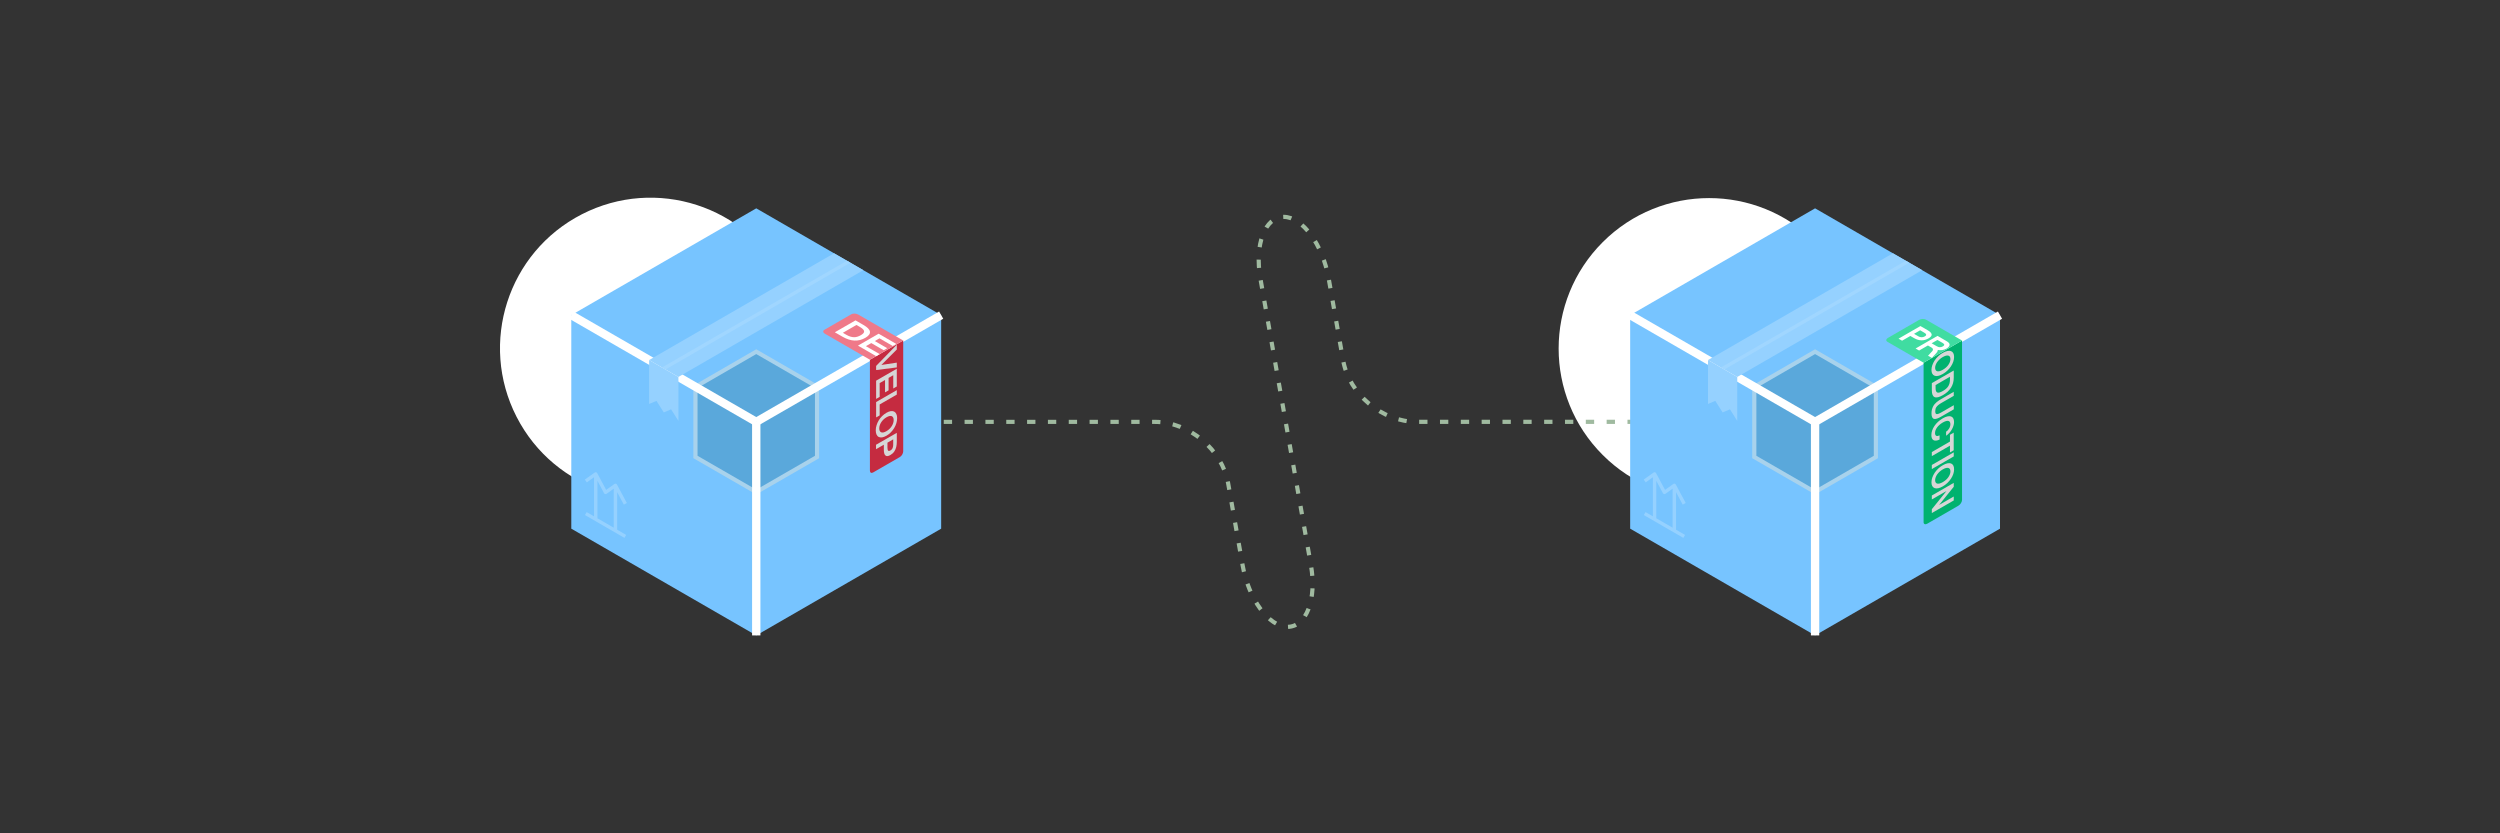 <?xml version="1.0" encoding="utf-8"?>
<!-- Generator: Adobe Illustrator 23.0.6, SVG Export Plug-In . SVG Version: 6.00 Build 0)  -->
<svg version="1.1" id="Layer_1" xmlns="http://www.w3.org/2000/svg" xmlns:xlink="http://www.w3.org/1999/xlink" x="0px" y="0px"
	 viewBox="0 0 600 200" style="enable-background:new 0 0 600 200;" xml:space="preserve">
<rect x="0" y="0" width="600" height="200" fill="#333333" stroke="none"/>
<style type="text/css">
	.st0{display:none;}
	.st1{display:inline;}
	.st2{fill:#FFFFFF;}
	.st3{fill:#DEDEDE;}
	.st4{fill:#EEEEEE;}
	.st5{fill:#CCCCCC;}
	.st6{display:inline;fill:#999999;}
	.st7{display:inline;fill:#85DEAA;}
	.st8{fill:#85DEAA;}
	.st9{fill:#FF9794;}
	.st10{display:inline;fill:#FF9794;}
	.st11{fill:#E6E6E6;}
	.st12{fill:none;stroke:#A0BAA0;stroke-dasharray:2,2;}
	.st13{fill:#D6D6D6;}
	.st14{fill:none;stroke:#FFFFFF;}
	.st15{display:inline;fill:none;stroke:#FFFFFF;}
	.st16{display:inline;fill:#FFFFFF;stroke:#FFFFFF;}
	.st17{fill:#999999;}
	.st18{fill:#FFCC99;}
	.st19{display:inline;fill:none;stroke:#A0BAA0;stroke-dasharray:2,2;}
	.st20{fill:none;stroke:#A0BAA0;stroke-dasharray:2,3;}
	.st21{fill:#77C4FF;}
	.st22{fill:#5AA8DB;stroke:#A8D2EC;}
	.st23{fill:#95D1FF;}
	.st24{fill:none;stroke:#FFFFFF;stroke-width:2;}
	.st25{fill:#A0D6FF;}
	.st26{fill:#00B26F;}
	.st27{fill:#40DCA1;}
	.st28{fill:#C52B40;}
	.st29{fill:#EF7989;}
</style>
<g class="st0">
	<g id="browser_1_" class="st1">
		<g>
			<path class="st2" d="M288.6,142.5c0,5.5-4.5,10-10,10h-100c-5.5,0-10-4.5-10-10v-85c0-5.5,4.5-10,10-10h100c5.5,0,10,4.5,10,10
				V142.5z"/>
		</g>
		<path class="st3" d="M282.6,47.5h-108c-3.3,0-6,2.7-6,6v3h120v-3C288.6,50.2,285.9,47.5,282.6,47.5z"/>
		<g>
			<path class="st4" d="M252.6,52c0,1.32-1.8,2.4-4,2.4h-40c-2.2,0-4-1.08-4-2.4s1.8-2.4,4-2.4h40C250.8,49.6,252.6,50.68,252.6,52z
				"/>
		</g>
		<circle class="st5" cx="174" cy="52" r="1.8"/>
		<circle class="st5" cx="178.77" cy="52" r="1.8"/>
		<circle class="st5" cx="183.54" cy="52" r="1.8"/>
	</g>
	<rect x="168.6" y="56.5" class="st6" width="120" height="7.2"/>
	<path class="st7" d="M182.7,60.45l-1.56-1.56l-1.56,1.56c-0.47,0.47-0.31,0.85,0.35,0.85h2.41
		C183.01,61.3,183.17,60.92,182.7,60.45z"/>
	<g class="st1">
		<g>
			<path class="st8" d="M234.93,60.1c0,0.66-0.9,1.2-2,1.2h-8c-1.1,0-2-0.54-2-1.2s0.9-1.2,2-1.2h8
				C234.03,58.9,234.93,59.44,234.93,60.1z"/>
		</g>
		<path class="st8" d="M239.85,60.45l-1.56-1.56l-1.56,1.56c-0.47,0.47-0.31,0.85,0.35,0.85h2.41
			C240.16,61.3,240.31,60.92,239.85,60.45z"/>
	</g>
	<g class="st1">
		<g>
			<path class="st8" d="M263.5,60.1c0,0.66-0.9,1.2-2,1.2h-8c-1.1,0-2-0.54-2-1.2s0.9-1.2,2-1.2h8
				C262.6,58.9,263.5,59.44,263.5,60.1z"/>
		</g>
		<path class="st8" d="M268.42,60.45l-1.56-1.56l-1.56,1.56c-0.47,0.47-0.31,0.85,0.35,0.85h2.41
			C268.73,61.3,268.88,60.92,268.42,60.45z"/>
	</g>
	<g class="st1">
		<g>
			<path class="st9" d="M206.36,60.1c0,0.66-0.9,1.2-2,1.2h-8c-1.1,0-2-0.54-2-1.2s0.9-1.2,2-1.2h8
				C205.46,58.9,206.36,59.44,206.36,60.1z"/>
		</g>
		<path class="st9" d="M208.16,59.75l1.56,1.56l1.56-1.56c0.47-0.47,0.31-0.85-0.35-0.85h-2.41
			C207.85,58.9,207.69,59.28,208.16,59.75z"/>
	</g>
	<path class="st7" d="M176.59,58.9h-7.99v2.4h7.99c0.66,0,1.2-0.54,1.2-1.2C177.79,59.44,177.25,58.9,176.59,58.9z"/>
	<path class="st10" d="M288.6,58.9h-7.33c-0.66,0-1.2,0.54-1.2,1.2c0,0.66,0.54,1.2,1.2,1.2h7.33V58.9z"/>
	<g class="st1">
		<path class="st11" d="M270.6,113c0,2.75-2.25,5-5,5h-74c-2.75,0-5-2.25-5-5V87c0-2.75,2.25-5,5-5h74c2.75,0,5,2.25,5,5V113z"/>
	</g>
	<g class="st1">
		<path class="st11" d="M225.6,138.5c0,2.75-2.25,5-5,5h-29c-2.75,0-5-2.25-5-5v-8c0-2.75,2.25-5,5-5h29c2.75,0,5,2.25,5,5V138.5z"
			/>
	</g>
	<g class="st1">
		<path class="st12" d="M231.6,138.5c0,2.75,2.25,5,5,5h29c2.75,0,5-2.25,5-5v-8c0-2.75-2.25-5-5-5h-29c-2.75,0-5,2.25-5,5V138.5z"
			/>
	</g>
	<g class="st1">
		<g>
			<circle class="st13" cx="270.6" cy="100" r="4.8"/>
		</g>
		<polyline class="st14" points="269.85,98.2 271.65,100 269.85,101.8 		"/>
	</g>
	<g class="st1">
		<g>
			<circle class="st13" cx="186.6" cy="100" r="4.8"/>
		</g>
		<polyline class="st14" points="187.35,98.2 185.55,100 187.35,101.8 		"/>
	</g>
	<circle class="st15" cx="224.1" cy="113.2" r="1.2"/>
	<circle class="st16" cx="230.1" cy="113.2" r="1.2"/>
	<circle class="st15" cx="236.1" cy="113.2" r="1.2"/>
	<g class="st1">
		<g>
			<path class="st8" d="M217.23,129.47c0,0.66-0.9,1.2-2,1.2h-14c-1.1,0-2-0.54-2-1.2c0-0.66,0.9-1.2,2-1.2h14
				C216.33,128.27,217.23,128.81,217.23,129.47z"/>
		</g>
		<path class="st8" d="M222.14,129.82l-1.56-1.56l-1.56,1.56c-0.47,0.47-0.31,0.85,0.35,0.85h2.41
			C222.45,130.67,222.61,130.29,222.14,129.82z"/>
	</g>
	<g class="st1">
		<path class="st13" d="M196.27,129.47c0,0.66-0.9,1.2-2,1.2h-2c-1.1,0-2-0.54-2-1.2c0-0.66,0.9-1.2,2-1.2h2
			C195.37,128.27,196.27,128.81,196.27,129.47z"/>
	</g>
	<g class="st1">
		<path class="st13" d="M196.27,134.5c0,0.66-0.9,1.2-2,1.2h-2c-1.1,0-2-0.54-2-1.2s0.9-1.2,2-1.2h2
			C195.37,133.3,196.27,133.84,196.27,134.5z"/>
	</g>
	<g class="st1">
		<path class="st13" d="M196.27,139.53c0,0.66-0.9,1.2-2,1.2h-2c-1.1,0-2-0.54-2-1.2s0.9-1.2,2-1.2h2
			C195.37,138.33,196.27,138.87,196.27,139.53z"/>
	</g>
	<g class="st1">
		<g>
			<path class="st8" d="M217.23,134.5c0,0.66-0.9,1.2-2,1.2h-14c-1.1,0-2-0.54-2-1.2s0.9-1.2,2-1.2h14
				C216.33,133.3,217.23,133.84,217.23,134.5z"/>
		</g>
		<path class="st8" d="M222.14,134.85l-1.56-1.56l-1.56,1.56c-0.47,0.47-0.31,0.85,0.35,0.85h2.41
			C222.45,135.7,222.61,135.32,222.14,134.85z"/>
	</g>
	<g class="st1">
		<g>
			<path class="st9" d="M217.23,139.53c0-0.66-0.9-1.2-2-1.2h-14c-1.1,0-2,0.54-2,1.2s0.9,1.2,2,1.2h14
				C216.33,140.73,217.23,140.19,217.23,139.53z"/>
		</g>
		<path class="st9" d="M222.14,139.18l-1.56,1.56l-1.56-1.56c-0.47-0.47-0.31-0.85,0.35-0.85h2.41
			C222.45,138.33,222.61,138.71,222.14,139.18z"/>
	</g>
	<g class="st1">
		<path class="st17" d="M202.87,71.16c0-0.68-0.01-0.82-0.35-0.86l-0.14-0.01c-0.07-0.04-0.07-0.25,0.01-0.25
			c0.6-0.04,1.17-0.06,1.93-0.06c0.59,0,1.18,0.06,1.68,0.24c0.94,0.34,1.46,1.19,1.46,2.09c0,0.97-0.46,1.74-1.29,2.15
			c-0.49,0.25-1.08,0.34-1.82,0.34c-0.34,0-0.7-0.04-0.96-0.04c-0.35,0-0.71,0.01-1.12,0.02c-0.06-0.04-0.06-0.22,0-0.25l0.22-0.04
			c0.32-0.05,0.37-0.11,0.37-0.77V71.16z M203.9,73.45c0,0.4,0.01,0.66,0.14,0.81c0.13,0.14,0.34,0.21,0.6,0.21
			c1.25,0,1.67-1.11,1.67-2.09c0-1.3-0.68-2.07-1.99-2.07c-0.19,0-0.33,0.04-0.37,0.09s-0.05,0.19-0.05,0.42V73.45z"/>
		<path class="st17" d="M210.21,73.76c-0.03,0.49,0.18,0.62,0.32,0.62c0.09,0,0.16-0.02,0.27-0.09c0.06,0.01,0.11,0.1,0.09,0.17
			c-0.09,0.12-0.42,0.39-0.83,0.39c-0.25,0-0.41-0.09-0.61-0.25c-0.05-0.04-0.08-0.06-0.12-0.06c-0.04,0-0.08,0.03-0.15,0.08
			c-0.13,0.09-0.35,0.23-0.61,0.23c-0.42,0-0.81-0.25-0.81-0.76c0-0.37,0.22-0.59,0.75-0.75c0.27-0.09,0.48-0.14,0.68-0.2
			c0.13-0.04,0.17-0.09,0.17-0.14c0.01-0.08,0.01-0.16,0.01-0.25c0-0.27-0.11-0.62-0.42-0.62c-0.17,0-0.32,0.1-0.38,0.41
			c-0.01,0.12-0.06,0.18-0.12,0.23c-0.11,0.08-0.39,0.17-0.52,0.17c-0.12,0-0.17-0.08-0.17-0.18c0-0.19,0.17-0.42,0.35-0.55
			c0.25-0.19,0.7-0.44,1.21-0.44c0.61,0,0.96,0.3,0.92,1.04L210.21,73.76z M209.34,73.58c0.01-0.12,0-0.14-0.05-0.13
			c-0.32,0.04-0.6,0.17-0.6,0.5c0,0.23,0.17,0.43,0.37,0.43c0.22,0,0.27-0.13,0.27-0.35L209.34,73.58z"/>
		<path class="st17" d="M212.08,73.92c0,0.5,0.03,0.57,0.27,0.59l0.14,0.01c0.06,0.04,0.06,0.21-0.01,0.25
			c-0.25-0.01-0.53-0.02-0.86-0.02c-0.32,0-0.63,0.01-0.86,0.02c-0.06-0.04-0.06-0.21-0.01-0.25l0.14-0.01
			c0.24-0.02,0.27-0.09,0.27-0.59v-1.09c0-0.29,0-0.37-0.14-0.46l-0.1-0.06c-0.05-0.04-0.05-0.17,0-0.22
			c0.34-0.09,0.85-0.29,1.07-0.42c0.06,0,0.1,0.02,0.13,0.06c-0.01,0.22-0.02,0.53-0.02,0.86V73.92z M212.14,70.66
			c0,0.35-0.27,0.53-0.54,0.53c-0.32,0-0.5-0.22-0.5-0.51c0-0.32,0.25-0.53,0.54-0.53C211.94,70.15,212.14,70.37,212.14,70.66z"/>
		<path class="st17" d="M212.97,70.75c0-0.29,0-0.37-0.14-0.45l-0.12-0.07c-0.05-0.04-0.05-0.17,0-0.22c0.31-0.07,0.74-0.25,1.1-0.4
			c0.04,0,0.09,0.01,0.12,0.05c-0.01,0.3-0.02,0.6-0.02,1.05v3.21c0,0.5,0.03,0.56,0.28,0.59l0.12,0.01
			c0.06,0.04,0.06,0.21-0.01,0.25c-0.24-0.01-0.54-0.02-0.86-0.02c-0.31,0-0.61,0.01-0.86,0.02c-0.06-0.04-0.06-0.21-0.01-0.25
			l0.14-0.01c0.24-0.02,0.27-0.09,0.27-0.59V70.75z"/>
		<path class="st17" d="M214.2,72.1c-0.05-0.05-0.05-0.22,0.02-0.25c0.26,0.01,0.57,0.02,0.95,0.02c0.27,0,0.54-0.01,0.81-0.02
			c0.07,0.03,0.08,0.2,0.02,0.25l-0.14,0.03c-0.2,0.04-0.22,0.07-0.22,0.14c0,0.09,0.08,0.27,0.22,0.64
			c0.08,0.2,0.24,0.64,0.32,0.82c0.08-0.15,0.15-0.32,0.22-0.48l0.13-0.3c0.15-0.35,0.27-0.65,0.27-0.73c0-0.05-0.07-0.09-0.16-0.1
			l-0.14-0.03c-0.06-0.05-0.06-0.23,0.02-0.25c0.16,0.01,0.37,0.02,0.7,0.02c0.19,0,0.37-0.01,0.56-0.02
			c0.07,0.03,0.08,0.21,0.01,0.25l-0.14,0.01c-0.14,0.01-0.27,0.07-0.33,0.16c-0.09,0.12-0.27,0.42-0.42,0.76l-0.38,0.78
			c-0.25,0.52-0.84,1.74-1.09,2.27c-0.15,0.32-0.35,0.47-0.62,0.48c-0.39,0.01-0.46-0.24-0.46-0.43c0-0.22,0.16-0.37,0.41-0.37h0.17
			c0.17,0,0.28-0.06,0.35-0.15c0.08-0.11,0.14-0.24,0.21-0.4c0.04-0.09,0.1-0.22,0.1-0.3c0-0.09-0.02-0.23-0.14-0.53l-0.69-1.74
			c-0.14-0.35-0.2-0.48-0.43-0.51L214.2,72.1z"/>
		<path class="st17" d="M223.63,70.07c0,0.13,0.02,0.71,0.09,1.12c-0.03,0.09-0.22,0.12-0.27,0.05c-0.19-0.67-0.66-1.03-1.35-1.03
			c-0.8,0-1.66,0.68-1.66,2.12s0.83,2.2,1.69,2.2c0.87,0,1.27-0.63,1.47-1.12c0.06-0.06,0.23-0.04,0.27,0.05
			c-0.05,0.53-0.17,0.97-0.27,1.13c-0.39,0.11-0.9,0.27-1.46,0.27c-0.71,0-1.43-0.17-1.94-0.55c-0.52-0.4-0.91-0.99-0.91-1.89
			c0-0.88,0.37-1.5,0.87-1.91c0.51-0.42,1.25-0.64,2-0.64C222.88,69.88,223.41,70.05,223.63,70.07z"/>
		<path class="st17" d="M223.99,73.37c-0.01-1.03,0.81-1.6,1.66-1.6c0.85,0,1.61,0.52,1.61,1.53c0,1.05-0.77,1.55-1.66,1.55
			C224.75,74.85,224,74.36,223.99,73.37z M225.03,73.21c0,0.76,0.24,1.31,0.66,1.31c0.41,0,0.55-0.47,0.54-1.12
			c-0.01-0.7-0.21-1.3-0.62-1.3C225.29,72.1,225.03,72.42,225.03,73.21z"/>
		<path class="st17" d="M227.91,72.83c0-0.29,0-0.37-0.14-0.46l-0.1-0.06c-0.05-0.04-0.05-0.17,0-0.22
			c0.33-0.09,0.84-0.29,1.07-0.42c0.06,0,0.1,0.02,0.13,0.06c0,0.1-0.02,0.27-0.02,0.32c0,0.04,0.01,0.06,0.04,0.06
			s0.09-0.04,0.14-0.06c0.16-0.09,0.48-0.29,0.83-0.29c0.26,0,0.48,0.09,0.65,0.27c0.09,0.1,0.13,0.13,0.17,0.13
			c0.03,0,0.09-0.05,0.23-0.12c0.16-0.09,0.43-0.28,0.82-0.28c0.57,0,0.87,0.41,0.87,0.91v1.24c0,0.5,0.03,0.56,0.27,0.59l0.12,0.01
			c0.06,0.04,0.06,0.21-0.01,0.25c-0.22-0.01-0.5-0.02-0.84-0.02c-0.29,0-0.59,0.01-0.79,0.02c-0.06-0.04-0.06-0.21-0.01-0.25
			l0.12-0.01c0.18-0.02,0.21-0.09,0.21-0.48V72.8c0-0.27-0.15-0.5-0.48-0.5c-0.2,0-0.35,0.09-0.4,0.18
			c-0.03,0.04-0.05,0.12-0.05,0.22v1.33c0,0.4,0.03,0.46,0.19,0.48l0.12,0.01c0.06,0.04,0.06,0.21-0.01,0.25
			c-0.22-0.01-0.45-0.02-0.78-0.02c-0.29,0-0.58,0.01-0.76,0.02c-0.06-0.04-0.06-0.21-0.01-0.25l0.12-0.01
			c0.17-0.02,0.19-0.09,0.19-0.48V72.8c0-0.27-0.14-0.5-0.49-0.5c-0.19,0-0.33,0.09-0.39,0.17c-0.04,0.05-0.06,0.14-0.06,0.27v1.29
			c0,0.4,0.03,0.46,0.21,0.48l0.12,0.01c0.06,0.04,0.06,0.21-0.01,0.25c-0.22-0.01-0.45-0.02-0.8-0.02c-0.32,0-0.6,0.01-0.82,0.02
			c-0.07-0.04-0.07-0.21-0.01-0.25l0.12-0.01c0.24-0.03,0.27-0.09,0.27-0.59V72.83z"/>
		<path class="st17" d="M233.48,72.83c0-0.29,0-0.37-0.14-0.46l-0.1-0.06c-0.05-0.04-0.05-0.17,0-0.22c0.3-0.09,0.84-0.32,1.04-0.45
			c0.05-0.01,0.12,0.02,0.15,0.09c-0.01,0.09-0.01,0.17-0.01,0.24c0,0.05,0.03,0.09,0.06,0.1c0.22-0.11,0.53-0.29,0.91-0.29
			c0.76,0,1.22,0.6,1.22,1.38c0,1.01-0.71,1.71-1.76,1.71c-0.1,0-0.26-0.01-0.32-0.02c-0.06,0.01-0.11,0.06-0.11,0.21v0.71
			c0,0.5,0.03,0.56,0.27,0.58l0.24,0.02c0.06,0.04,0.06,0.21-0.01,0.25c-0.36-0.01-0.65-0.02-0.99-0.02c-0.32,0-0.6,0.01-0.86,0.02
			c-0.06-0.04-0.06-0.21-0.01-0.25l0.14-0.01c0.24-0.02,0.27-0.09,0.27-0.59V72.83z M234.42,73.94c0,0.16,0.06,0.31,0.17,0.42
			c0.09,0.1,0.23,0.17,0.35,0.17c0.45,0,0.69-0.48,0.69-1.15c0-0.71-0.35-1.11-0.82-1.11c-0.12,0-0.24,0.03-0.3,0.1
			c-0.04,0.04-0.08,0.14-0.08,0.42V73.94z"/>
		<path class="st17" d="M236.88,73.37c-0.01-1.03,0.81-1.6,1.66-1.6c0.85,0,1.61,0.52,1.61,1.53c0,1.05-0.77,1.55-1.66,1.55
			C237.64,74.85,236.89,74.36,236.88,73.37z M237.92,73.21c0,0.76,0.24,1.31,0.66,1.31c0.41,0,0.55-0.47,0.54-1.12
			c-0.01-0.7-0.21-1.3-0.62-1.3C238.18,72.1,237.92,72.42,237.92,73.21z"/>
		<path class="st17" d="M240.8,72.83c0-0.29,0-0.37-0.14-0.46l-0.1-0.06c-0.05-0.04-0.05-0.17,0-0.22c0.34-0.09,0.86-0.29,1.07-0.42
			c0.06,0,0.1,0.02,0.13,0.06c0,0.1-0.02,0.27-0.02,0.32c0,0.04,0.01,0.06,0.04,0.06s0.09-0.04,0.14-0.06
			c0.16-0.09,0.5-0.29,0.83-0.29c0.6,0,0.9,0.41,0.9,0.91v1.24c0,0.5,0.03,0.56,0.29,0.59l0.12,0.01c0.06,0.04,0.06,0.21-0.01,0.25
			c-0.22-0.01-0.53-0.02-0.87-0.02c-0.29,0-0.57,0.01-0.78,0.02c-0.06-0.04-0.06-0.21-0.01-0.25l0.13-0.02
			c0.17-0.03,0.19-0.08,0.19-0.48v-1.22c0-0.28-0.14-0.51-0.5-0.51c-0.2,0-0.35,0.09-0.4,0.17c-0.04,0.05-0.06,0.14-0.06,0.27v1.29
			c0,0.4,0.03,0.46,0.21,0.48l0.12,0.01c0.06,0.04,0.06,0.21-0.01,0.25c-0.22-0.01-0.45-0.02-0.8-0.02c-0.3,0-0.6,0.01-0.85,0.02
			c-0.06-0.04-0.06-0.21-0.01-0.25l0.12-0.01c0.26-0.03,0.29-0.09,0.29-0.59V72.83z"/>
		<path class="st17" d="M245.27,73.04c-0.17,0-0.18,0.01-0.18,0.13c0,0.54,0.35,1.07,1.02,1.07c0.2,0,0.48-0.04,0.67-0.37
			c0.08-0.01,0.19,0.04,0.19,0.17c-0.3,0.61-0.83,0.82-1.26,0.82c-0.97,0-1.5-0.68-1.5-1.47c0-0.91,0.66-1.61,1.56-1.61
			c0.75,0,1.15,0.48,1.15,1.04c0,0.14-0.04,0.24-0.26,0.24H245.27z M245.74,72.73c0.1,0,0.22-0.01,0.3-0.06
			c0.04-0.02,0.05-0.09,0.05-0.17c0-0.24-0.14-0.4-0.38-0.4c-0.3,0-0.56,0.29-0.56,0.52c0,0.1,0.1,0.11,0.33,0.11H245.74z"/>
		<path class="st17" d="M247.42,72.83c0-0.29,0-0.37-0.14-0.46l-0.1-0.06c-0.05-0.04-0.05-0.17,0-0.22
			c0.34-0.09,0.86-0.29,1.07-0.42c0.06,0,0.1,0.02,0.13,0.06c0,0.1-0.02,0.27-0.02,0.32c0,0.04,0.01,0.06,0.04,0.06
			s0.09-0.04,0.14-0.06c0.16-0.09,0.5-0.29,0.83-0.29c0.6,0,0.9,0.41,0.9,0.91v1.24c0,0.5,0.03,0.56,0.29,0.59l0.12,0.01
			c0.06,0.04,0.06,0.21-0.01,0.25c-0.22-0.01-0.53-0.02-0.87-0.02c-0.29,0-0.57,0.01-0.78,0.02c-0.06-0.04-0.06-0.21-0.01-0.25
			l0.13-0.02c0.17-0.03,0.19-0.08,0.19-0.48v-1.22c0-0.28-0.14-0.51-0.5-0.51c-0.2,0-0.35,0.09-0.4,0.17
			c-0.04,0.05-0.06,0.14-0.06,0.27v1.29c0,0.4,0.03,0.46,0.21,0.48l0.12,0.01c0.06,0.04,0.06,0.21-0.01,0.25
			c-0.22-0.01-0.45-0.02-0.8-0.02c-0.3,0-0.6,0.01-0.85,0.02c-0.06-0.04-0.06-0.21-0.01-0.25l0.12-0.01
			c0.26-0.03,0.29-0.09,0.29-0.59V72.83z"/>
		<path class="st17" d="M252.19,72.26c-0.09,0-0.1,0.01-0.1,0.17v1.08c0,0.4,0,0.85,0.5,0.85c0.1,0,0.22-0.05,0.3-0.11
			c0.07,0.02,0.12,0.1,0.1,0.19c-0.2,0.22-0.59,0.42-1.04,0.42c-0.6,0-0.81-0.35-0.81-0.82v-1.61c0-0.15-0.01-0.17-0.14-0.17h-0.22
			c-0.08-0.03-0.1-0.17-0.04-0.22c0.22-0.08,0.42-0.21,0.6-0.32c0.13-0.09,0.31-0.25,0.53-0.56c0.05-0.03,0.18-0.02,0.22,0.04v0.54
			c0,0.14,0.01,0.14,0.14,0.14h0.64c0.04,0.03,0.06,0.07,0.06,0.14c0,0.08-0.02,0.21-0.09,0.25H252.19z"/>
		<path class="st17" d="M253.03,74.63c-0.08-0.14-0.13-0.49-0.12-0.81c0.04-0.07,0.2-0.08,0.24-0.01c0.09,0.3,0.37,0.72,0.73,0.72
			c0.22,0,0.37-0.13,0.37-0.37c0-0.27-0.23-0.42-0.48-0.54c-0.43-0.22-0.74-0.48-0.74-0.91c0-0.63,0.53-0.93,1.15-0.93
			c0.37,0,0.69,0.09,0.77,0.15c0.07,0.16,0.11,0.45,0.11,0.72c-0.03,0.08-0.21,0.08-0.25,0.03c-0.14-0.42-0.32-0.57-0.56-0.57
			c-0.21,0-0.36,0.12-0.36,0.32c0,0.17,0.14,0.3,0.46,0.46c0.49,0.24,0.79,0.54,0.79,1.01c-0.01,0.64-0.55,0.96-1.23,0.96
			C253.51,74.85,253.22,74.78,253.03,74.63z"/>
	</g>
	<g class="st1">
		<g id="browser_2_">
			<g>
				<path class="st2" d="M431.4,142.5c0,5.5-4.5,10-10,10h-100c-5.5,0-10-4.5-10-10v-85c0-5.5,4.5-10,10-10h100c5.5,0,10,4.5,10,10
					V142.5z"/>
			</g>
			<path class="st3" d="M425.4,47.5h-108c-3.3,0-6,2.7-6,6v3h120v-3C431.4,50.2,428.7,47.5,425.4,47.5z"/>
			<g>
				<path class="st4" d="M395.4,52c0,1.32-1.8,2.4-4,2.4h-40c-2.2,0-4-1.08-4-2.4s1.8-2.4,4-2.4h40C393.6,49.6,395.4,50.68,395.4,52
					z"/>
			</g>
			<circle class="st5" cx="316.8" cy="52" r="1.8"/>
			<circle class="st5" cx="321.57" cy="52" r="1.8"/>
			<circle class="st5" cx="326.34" cy="52" r="1.8"/>
		</g>
		<rect x="311.4" y="56.5" class="st17" width="120" height="7.2"/>
		<path class="st8" d="M325.5,60.45l-1.56-1.56l-1.56,1.56c-0.47,0.47-0.31,0.85,0.35,0.85h2.41
			C325.81,61.3,325.97,60.92,325.5,60.45z"/>
		<g>
			<g>
				<path class="st8" d="M377.73,60.1c0,0.66-0.9,1.2-2,1.2h-8c-1.1,0-2-0.54-2-1.2s0.9-1.2,2-1.2h8
					C376.83,58.9,377.73,59.44,377.73,60.1z"/>
			</g>
			<path class="st8" d="M382.65,60.45l-1.56-1.56l-1.56,1.56c-0.47,0.47-0.31,0.85,0.35,0.85h2.41
				C382.96,61.3,383.11,60.92,382.65,60.45z"/>
		</g>
		<g>
			<g>
				<path class="st8" d="M406.3,60.1c0,0.66-0.9,1.2-2,1.2h-8c-1.1,0-2-0.54-2-1.2s0.9-1.2,2-1.2h8
					C405.4,58.9,406.3,59.44,406.3,60.1z"/>
			</g>
			<path class="st8" d="M411.22,60.45l-1.56-1.56l-1.56,1.56c-0.47,0.47-0.31,0.85,0.35,0.85h2.41
				C411.53,61.3,411.68,60.92,411.22,60.45z"/>
		</g>
		<g>
			<g>
				<path class="st9" d="M349.16,60.1c0,0.66-0.9,1.2-2,1.2h-8c-1.1,0-2-0.54-2-1.2s0.9-1.2,2-1.2h8
					C348.26,58.9,349.16,59.44,349.16,60.1z"/>
			</g>
			<path class="st9" d="M350.96,59.75l1.56,1.56l1.56-1.56c0.47-0.47,0.31-0.85-0.35-0.85h-2.41
				C350.65,58.9,350.49,59.28,350.96,59.75z"/>
		</g>
		<path class="st8" d="M319.39,58.9h-7.99v2.4h7.99c0.66,0,1.2-0.54,1.2-1.2C320.59,59.44,320.05,58.9,319.39,58.9z"/>
		<path class="st9" d="M431.4,58.9h-7.33c-0.66,0-1.2,0.54-1.2,1.2c0,0.66,0.54,1.2,1.2,1.2h7.33V58.9z"/>
		<g>
			<path class="st11" d="M368.4,138.5c0,2.75-2.25,5-5,5h-29c-2.75,0-5-2.25-5-5v-8c0-2.75,2.25-5,5-5h29c2.75,0,5,2.25,5,5V138.5z"
				/>
		</g>
		<g>
			<g>
				<path class="st18" d="M359.51,133.8c0,2.55-2.07,4.62-4.62,4.62c-2.55,0-4.62-2.07-4.62-4.62c0-2.55,2.07-4.62,4.62-4.62
					C357.44,129.18,359.51,131.25,359.51,133.8z"/>
			</g>
			<path class="st2" d="M360.94,136.09c-0.22-0.81-0.95-1.41-1.83-1.41c-0.52,0-1,0.21-1.34,0.56c-0.34-0.34-0.82-0.56-1.34-0.56
				c-0.88,0-1.61,0.6-1.83,1.41c-0.81,0.22-1.41,0.95-1.41,1.83c0,1.05,0.85,1.9,1.9,1.9h5.37c1.05,0,1.9-0.85,1.9-1.9
				C362.36,137.04,361.76,136.31,360.94,136.09z"/>
		</g>
		<g>
			<g>
				<path class="st9" d="M336.7,136.43c-0.27-0.33-0.4-0.72-0.4-1.19h0.66c0.03,0.33,0.09,0.56,0.18,0.71
					c0.16,0.26,0.46,0.4,0.89,0.4c0.33,0,0.6-0.09,0.8-0.27c0.2-0.18,0.3-0.41,0.3-0.69c0-0.35-0.11-0.59-0.32-0.73
					c-0.21-0.14-0.51-0.21-0.88-0.21c-0.04,0-0.08,0-0.13,0c-0.04,0-0.09,0-0.13,0v-0.56c0.07,0.01,0.12,0.01,0.17,0.01
					c0.04,0,0.09,0,0.14,0c0.24,0,0.43-0.04,0.58-0.11c0.27-0.13,0.4-0.37,0.4-0.7c0-0.25-0.09-0.44-0.27-0.58
					c-0.18-0.14-0.38-0.2-0.62-0.2c-0.42,0-0.71,0.14-0.88,0.42c-0.09,0.15-0.14,0.38-0.15,0.66h-0.63c0-0.38,0.08-0.69,0.23-0.96
					c0.26-0.47,0.71-0.7,1.36-0.7c0.51,0,0.91,0.11,1.19,0.34s0.42,0.56,0.42,0.99c0,0.31-0.08,0.56-0.25,0.75
					c-0.1,0.12-0.24,0.21-0.4,0.28c0.26,0.07,0.47,0.21,0.62,0.42c0.15,0.21,0.22,0.46,0.22,0.76c0,0.48-0.16,0.87-0.47,1.17
					s-0.76,0.45-1.35,0.45C337.4,136.92,336.97,136.76,336.7,136.43z"/>
				<path class="st9" d="M340.7,136.43c-0.27-0.33-0.4-0.72-0.4-1.19h0.66c0.03,0.33,0.09,0.56,0.18,0.71
					c0.16,0.26,0.46,0.4,0.89,0.4c0.33,0,0.6-0.09,0.8-0.27c0.2-0.18,0.3-0.41,0.3-0.69c0-0.35-0.11-0.59-0.32-0.73
					c-0.21-0.14-0.51-0.21-0.88-0.21c-0.04,0-0.08,0-0.13,0c-0.04,0-0.09,0-0.13,0v-0.56c0.07,0.01,0.12,0.01,0.17,0.01
					c0.04,0,0.09,0,0.14,0c0.24,0,0.43-0.04,0.58-0.11c0.27-0.13,0.4-0.37,0.4-0.7c0-0.25-0.09-0.44-0.27-0.58s-0.39-0.2-0.62-0.2
					c-0.42,0-0.71,0.14-0.88,0.42c-0.09,0.15-0.14,0.38-0.15,0.66h-0.63c0-0.38,0.08-0.69,0.22-0.96c0.26-0.47,0.71-0.7,1.36-0.7
					c0.51,0,0.91,0.11,1.19,0.34s0.42,0.56,0.42,0.99c0,0.31-0.08,0.56-0.25,0.75c-0.1,0.12-0.24,0.21-0.4,0.28
					c0.26,0.07,0.47,0.21,0.62,0.42c0.15,0.21,0.22,0.46,0.22,0.76c0,0.48-0.16,0.87-0.47,1.17s-0.77,0.45-1.35,0.45
					C341.4,136.92,340.97,136.76,340.7,136.43z"/>
			</g>
			<g>
				<path class="st9" d="M344.6,133.34c-0.18,0-0.38-0.09-0.38-0.39s0.2-0.4,0.38-0.4c0.18,0,0.38,0.09,0.38,0.4
					S344.77,133.34,344.6,133.34z M344.6,132.67c-0.19,0-0.22,0.17-0.22,0.27c0,0.1,0.03,0.27,0.22,0.27c0.19,0,0.22-0.17,0.22-0.27
					C344.81,132.85,344.78,132.67,344.6,132.67z"/>
				<path class="st9" d="M346.41,133.11c-0.06-0.3-0.31-0.36-0.48-0.36c-0.31,0-0.56,0.23-0.56,0.68c0,0.4,0.14,0.71,0.57,0.71
					c0.15,0,0.41-0.07,0.49-0.47h0.22c-0.1,0.65-0.62,0.67-0.75,0.67c-0.39,0-0.77-0.25-0.77-0.91c0-0.53,0.3-0.89,0.8-0.89
					c0.44,0,0.67,0.27,0.7,0.56H346.41z"/>
			</g>
		</g>
		<g>
			<path class="st17" d="M409.69,85.97c0,0.66-0.9,1.2-2,1.2h-27.61c-1.1,0-2-0.54-2-1.2c0-0.66,0.9-1.2,2-1.2h27.61
				C408.79,84.77,409.69,85.31,409.69,85.97z"/>
		</g>
		<g>
			<path class="st17" d="M398.74,91c0,0.66-0.9,1.2-2,1.2h-16.66c-1.1,0-2-0.54-2-1.2s0.9-1.2,2-1.2h16.66
				C397.84,89.8,398.74,90.34,398.74,91z"/>
		</g>
		<g>
			<path class="st13" d="M409.69,96.03c0,0.66-0.9,1.2-2,1.2h-27.61c-1.1,0-2-0.54-2-1.2c0-0.66,0.9-1.2,2-1.2h27.61
				C408.79,94.83,409.69,95.37,409.69,96.03z"/>
		</g>
		<g>
			<path class="st13" d="M409.69,101.01c0,0.66-0.9,1.2-2,1.2h-27.61c-1.1,0-2-0.54-2-1.2s0.9-1.2,2-1.2h27.61
				C408.79,99.81,409.69,100.35,409.69,101.01z"/>
		</g>
		<g>
			<path class="st13" d="M409.69,105.99c0,0.66-0.9,1.2-2,1.2h-27.61c-1.1,0-2-0.54-2-1.2c0-0.66,0.9-1.2,2-1.2h27.61
				C408.79,104.79,409.69,105.33,409.69,105.99z"/>
		</g>
		<g>
			<path class="st13" d="M409.69,110.98c0,0.66-0.9,1.2-2,1.2h-27.61c-1.1,0-2-0.54-2-1.2c0-0.66,0.9-1.2,2-1.2h27.61
				C408.79,109.78,409.69,110.32,409.69,110.98z"/>
		</g>
		<g>
			<path class="st13" d="M409.69,115.96c0,0.66-0.9,1.2-2,1.2h-27.61c-1.1,0-2-0.54-2-1.2c0-0.66,0.9-1.2,2-1.2h27.61
				C408.79,114.76,409.69,115.3,409.69,115.96z"/>
		</g>
		<g>
			<path class="st13" d="M409.69,120.94c0,0.66-0.9,1.2-2,1.2h-27.61c-1.1,0-2-0.54-2-1.2c0-0.66,0.9-1.2,2-1.2h27.61
				C408.79,119.74,409.69,120.28,409.69,120.94z"/>
		</g>
		<g>
			<path class="st13" d="M409.69,125.92c0,0.66-0.9,1.2-2,1.2h-27.61c-1.1,0-2-0.54-2-1.2c0-0.66,0.9-1.2,2-1.2h27.61
				C408.79,124.72,409.69,125.26,409.69,125.92z"/>
		</g>
		<g>
			<path class="st13" d="M409.69,130.9c0,0.66-0.9,1.2-2,1.2h-27.61c-1.1,0-2-0.54-2-1.2s0.9-1.2,2-1.2h27.61
				C408.79,129.7,409.69,130.24,409.69,130.9z"/>
		</g>
		<g>
			<path class="st13" d="M409.69,135.88c0,0.66-0.9,1.2-2,1.2h-27.61c-1.1,0-2-0.54-2-1.2c0-0.66,0.9-1.2,2-1.2h27.61
				C408.79,134.68,409.69,135.22,409.69,135.88z"/>
		</g>
		<g>
			<path class="st13" d="M402.31,140.87c0,0.66-0.9,1.2-2,1.2h-20.24c-1.1,0-2-0.54-2-1.2s0.9-1.2,2-1.2h20.24
				C401.41,139.67,402.31,140.21,402.31,140.87z"/>
		</g>
		<g>
			<path class="st13" d="M364.69,85.97c0,0.66-0.9,1.2-2,1.2h-27.61c-1.1,0-2-0.54-2-1.2c0-0.66,0.9-1.2,2-1.2h27.61
				C363.79,84.77,364.69,85.31,364.69,85.97z"/>
		</g>
		<g>
			<path class="st17" d="M364.69,85.97c0,0.66-0.9,1.2-2,1.2h-27.61c-1.1,0-2-0.54-2-1.2c0-0.66,0.9-1.2,2-1.2h27.61
				C363.79,84.77,364.69,85.31,364.69,85.97z"/>
		</g>
		<g>
			<path class="st13" d="M364.69,91c0,0.66-0.9,1.2-2,1.2h-27.61c-1.1,0-2-0.54-2-1.2s0.9-1.2,2-1.2h27.61
				C363.79,89.8,364.69,90.34,364.69,91z"/>
		</g>
		<g>
			<path class="st13" d="M360.75,96.03c0,0.66-0.9,1.2-2,1.2h-23.68c-1.1,0-2-0.54-2-1.2c0-0.66,0.9-1.2,2-1.2h23.68
				C359.85,94.83,360.75,95.37,360.75,96.03z"/>
		</g>
		<g>
			<g>
				<path class="st17" d="M360.3,108.25c0,0.66-0.9,1.2-2,1.2h-23.23c-1.1,0-2-0.54-2-1.2c0-0.66,0.9-1.2,2-1.2h23.23
					C359.4,107.05,360.3,107.59,360.3,108.25z"/>
			</g>
			<g>
				<path class="st13" d="M364.69,113.28c0,0.66-0.9,1.2-2,1.2h-27.61c-1.1,0-2-0.54-2-1.2c0-0.66,0.9-1.2,2-1.2h27.61
					C363.79,112.08,364.69,112.62,364.69,113.28z"/>
			</g>
			<g>
				<path class="st13" d="M352.48,118.31c0,0.66-0.9,1.2-2,1.2h-15.41c-1.1,0-2-0.54-2-1.2c0-0.66,0.9-1.2,2-1.2h15.41
					C351.58,117.11,352.48,117.65,352.48,118.31z"/>
			</g>
		</g>
	</g>
	<line class="st19" x1="270.6" y1="134.5" x2="329.4" y2="134.5"/>
	<g class="st1">
		<path class="st17" d="M345.67,71.16c0-0.68-0.01-0.82-0.35-0.86l-0.14-0.01c-0.07-0.04-0.07-0.25,0.01-0.25
			c0.6-0.04,1.17-0.06,1.93-0.06c0.59,0,1.18,0.06,1.68,0.24c0.94,0.34,1.46,1.19,1.46,2.09c0,0.97-0.46,1.74-1.29,2.15
			c-0.49,0.25-1.08,0.34-1.82,0.34c-0.34,0-0.7-0.04-0.96-0.04c-0.35,0-0.71,0.01-1.12,0.02c-0.06-0.04-0.06-0.22,0-0.25l0.22-0.04
			c0.32-0.05,0.37-0.11,0.37-0.77V71.16z M346.7,73.45c0,0.4,0.01,0.66,0.14,0.81c0.13,0.14,0.34,0.21,0.6,0.21
			c1.25,0,1.67-1.11,1.67-2.09c0-1.3-0.68-2.07-1.99-2.07c-0.19,0-0.33,0.04-0.38,0.09s-0.05,0.19-0.05,0.42V73.45z"/>
		<path class="st17" d="M353,73.76c-0.03,0.49,0.18,0.62,0.32,0.62c0.09,0,0.16-0.02,0.27-0.09c0.07,0.01,0.11,0.1,0.09,0.17
			c-0.09,0.12-0.42,0.39-0.84,0.39c-0.25,0-0.41-0.09-0.6-0.25c-0.05-0.04-0.08-0.06-0.12-0.06s-0.08,0.03-0.15,0.08
			c-0.13,0.09-0.35,0.23-0.61,0.23c-0.42,0-0.81-0.25-0.81-0.76c0-0.37,0.22-0.59,0.75-0.75c0.27-0.09,0.48-0.14,0.68-0.2
			c0.13-0.04,0.17-0.09,0.17-0.14c0.01-0.08,0.01-0.16,0.01-0.25c0-0.27-0.11-0.62-0.42-0.62c-0.17,0-0.32,0.1-0.37,0.41
			c-0.01,0.12-0.06,0.18-0.12,0.23c-0.11,0.08-0.39,0.17-0.52,0.17c-0.12,0-0.17-0.08-0.17-0.18c0-0.19,0.17-0.42,0.35-0.55
			c0.25-0.19,0.7-0.44,1.21-0.44c0.6,0,0.96,0.3,0.92,1.04L353,73.76z M352.14,73.58c0.01-0.12,0-0.14-0.05-0.13
			c-0.32,0.04-0.61,0.17-0.61,0.5c0,0.23,0.17,0.43,0.37,0.43c0.22,0,0.27-0.13,0.27-0.35L352.14,73.58z"/>
		<path class="st17" d="M354.88,73.92c0,0.5,0.03,0.57,0.27,0.59l0.14,0.01c0.06,0.04,0.06,0.21-0.01,0.25
			c-0.25-0.01-0.53-0.02-0.86-0.02c-0.32,0-0.63,0.01-0.86,0.02c-0.06-0.04-0.06-0.21-0.01-0.25l0.14-0.01
			c0.24-0.02,0.27-0.09,0.27-0.59v-1.09c0-0.29,0-0.37-0.14-0.46l-0.1-0.06c-0.05-0.04-0.05-0.17,0-0.22
			c0.34-0.09,0.85-0.29,1.07-0.42c0.06,0,0.1,0.02,0.13,0.06c-0.01,0.22-0.02,0.53-0.02,0.86V73.92z M354.94,70.66
			c0,0.35-0.27,0.53-0.54,0.53c-0.32,0-0.5-0.22-0.5-0.51c0-0.32,0.25-0.53,0.54-0.53C354.74,70.15,354.94,70.37,354.94,70.66z"/>
		<path class="st17" d="M355.77,70.75c0-0.29,0-0.37-0.14-0.45l-0.12-0.07c-0.05-0.04-0.05-0.17,0-0.22c0.31-0.07,0.74-0.25,1.1-0.4
			c0.04,0,0.09,0.01,0.12,0.05c-0.01,0.3-0.02,0.6-0.02,1.05v3.21c0,0.5,0.03,0.56,0.28,0.59l0.12,0.01
			c0.06,0.04,0.06,0.21-0.01,0.25c-0.24-0.01-0.54-0.02-0.86-0.02c-0.31,0-0.61,0.01-0.86,0.02c-0.07-0.04-0.07-0.21-0.01-0.25
			l0.14-0.01c0.24-0.02,0.27-0.09,0.27-0.59V70.75z"/>
		<path class="st17" d="M357,72.1c-0.05-0.05-0.05-0.22,0.02-0.25c0.26,0.01,0.57,0.02,0.95,0.02c0.27,0,0.54-0.01,0.81-0.02
			c0.07,0.03,0.08,0.2,0.02,0.25l-0.14,0.03c-0.2,0.04-0.22,0.07-0.22,0.14c0,0.09,0.08,0.27,0.22,0.64
			c0.08,0.2,0.24,0.64,0.32,0.82c0.08-0.15,0.15-0.32,0.22-0.48l0.13-0.3c0.15-0.35,0.27-0.65,0.27-0.73c0-0.05-0.07-0.09-0.16-0.1
			l-0.14-0.03c-0.06-0.05-0.06-0.23,0.02-0.25c0.16,0.01,0.37,0.02,0.7,0.02c0.19,0,0.37-0.01,0.56-0.02
			c0.07,0.03,0.08,0.21,0.01,0.25l-0.14,0.01c-0.14,0.01-0.27,0.07-0.33,0.16c-0.09,0.12-0.27,0.42-0.43,0.76l-0.38,0.78
			c-0.25,0.52-0.84,1.74-1.1,2.27c-0.15,0.32-0.35,0.47-0.62,0.48c-0.39,0.01-0.46-0.24-0.46-0.43c0-0.22,0.16-0.37,0.41-0.37h0.17
			c0.17,0,0.28-0.06,0.35-0.15c0.08-0.11,0.14-0.24,0.21-0.4c0.04-0.09,0.1-0.22,0.1-0.3c0-0.09-0.02-0.23-0.14-0.53l-0.69-1.74
			c-0.14-0.35-0.2-0.48-0.43-0.51L357,72.1z"/>
		<path class="st17" d="M366.43,70.07c0,0.13,0.02,0.71,0.09,1.12c-0.03,0.09-0.22,0.12-0.27,0.05c-0.19-0.67-0.66-1.03-1.35-1.03
			c-0.8,0-1.66,0.68-1.66,2.12s0.83,2.2,1.69,2.2c0.87,0,1.28-0.63,1.47-1.12c0.06-0.06,0.23-0.04,0.27,0.05
			c-0.05,0.53-0.17,0.97-0.27,1.13c-0.39,0.11-0.9,0.27-1.46,0.27c-0.71,0-1.43-0.17-1.94-0.55c-0.52-0.4-0.92-0.99-0.92-1.89
			c0-0.88,0.37-1.5,0.87-1.91c0.51-0.42,1.25-0.64,2-0.64C365.68,69.88,366.21,70.05,366.43,70.07z"/>
		<path class="st17" d="M366.79,73.37c-0.01-1.03,0.81-1.6,1.66-1.6s1.61,0.52,1.61,1.53c0,1.05-0.77,1.55-1.66,1.55
			C367.55,74.85,366.8,74.36,366.79,73.37z M367.83,73.21c0,0.76,0.24,1.31,0.66,1.31c0.41,0,0.55-0.47,0.54-1.12
			c-0.01-0.7-0.21-1.3-0.62-1.3C368.09,72.1,367.83,72.42,367.83,73.21z"/>
		<path class="st17" d="M370.71,72.83c0-0.29,0-0.37-0.14-0.46l-0.1-0.06c-0.05-0.04-0.05-0.17,0-0.22
			c0.33-0.09,0.84-0.29,1.07-0.42c0.06,0,0.1,0.02,0.13,0.06c0,0.1-0.02,0.27-0.02,0.32c0,0.04,0.01,0.06,0.04,0.06
			s0.09-0.04,0.14-0.06c0.16-0.09,0.48-0.29,0.83-0.29c0.26,0,0.48,0.09,0.65,0.27c0.09,0.1,0.13,0.13,0.17,0.13
			c0.03,0,0.09-0.05,0.23-0.12c0.16-0.09,0.43-0.28,0.82-0.28c0.57,0,0.87,0.41,0.87,0.91v1.24c0,0.5,0.03,0.56,0.27,0.59l0.12,0.01
			c0.06,0.04,0.06,0.21-0.01,0.25c-0.22-0.01-0.5-0.02-0.84-0.02c-0.29,0-0.59,0.01-0.79,0.02c-0.06-0.04-0.06-0.21-0.01-0.25
			l0.12-0.01c0.18-0.02,0.21-0.09,0.21-0.48V72.8c0-0.27-0.15-0.5-0.48-0.5c-0.2,0-0.35,0.09-0.4,0.18
			c-0.03,0.04-0.05,0.12-0.05,0.22v1.33c0,0.4,0.03,0.46,0.19,0.48l0.12,0.01c0.06,0.04,0.06,0.21-0.01,0.25
			c-0.22-0.01-0.45-0.02-0.78-0.02c-0.29,0-0.58,0.01-0.76,0.02c-0.06-0.04-0.06-0.21-0.01-0.25l0.12-0.01
			c0.17-0.02,0.19-0.09,0.19-0.48V72.8c0-0.27-0.14-0.5-0.49-0.5c-0.19,0-0.33,0.09-0.39,0.17c-0.04,0.05-0.06,0.14-0.06,0.27v1.29
			c0,0.4,0.03,0.46,0.21,0.48l0.12,0.01c0.06,0.04,0.06,0.21-0.01,0.25c-0.22-0.01-0.45-0.02-0.8-0.02c-0.32,0-0.6,0.01-0.82,0.02
			c-0.07-0.04-0.07-0.21-0.01-0.25l0.12-0.01c0.24-0.03,0.27-0.09,0.27-0.59V72.83z"/>
		<path class="st17" d="M376.28,72.83c0-0.29,0-0.37-0.14-0.46l-0.1-0.06c-0.05-0.04-0.05-0.17,0-0.22c0.3-0.09,0.84-0.32,1.04-0.45
			c0.05-0.01,0.12,0.02,0.15,0.09c-0.01,0.09-0.01,0.17-0.01,0.24c0,0.05,0.03,0.09,0.06,0.1c0.22-0.11,0.53-0.29,0.91-0.29
			c0.76,0,1.22,0.6,1.22,1.38c0,1.01-0.71,1.71-1.76,1.71c-0.1,0-0.26-0.01-0.32-0.02c-0.06,0.01-0.11,0.06-0.11,0.21v0.71
			c0,0.5,0.03,0.56,0.27,0.58l0.24,0.02c0.06,0.04,0.06,0.21-0.01,0.25c-0.36-0.01-0.65-0.02-0.99-0.02c-0.32,0-0.6,0.01-0.86,0.02
			c-0.07-0.04-0.07-0.21-0.01-0.25l0.14-0.01c0.24-0.02,0.27-0.09,0.27-0.59V72.83z M377.22,73.94c0,0.16,0.06,0.31,0.17,0.42
			c0.09,0.1,0.23,0.17,0.35,0.17c0.45,0,0.69-0.48,0.69-1.15c0-0.71-0.35-1.11-0.82-1.11c-0.12,0-0.25,0.03-0.3,0.1
			c-0.04,0.04-0.08,0.14-0.08,0.42V73.94z"/>
		<path class="st17" d="M379.68,73.37c-0.01-1.03,0.81-1.6,1.66-1.6s1.61,0.52,1.61,1.53c0,1.05-0.77,1.55-1.66,1.55
			C380.44,74.85,379.69,74.36,379.68,73.37z M380.72,73.21c0,0.76,0.24,1.31,0.66,1.31c0.41,0,0.55-0.47,0.54-1.12
			c-0.01-0.7-0.21-1.3-0.62-1.3C380.98,72.1,380.72,72.42,380.72,73.21z"/>
		<path class="st17" d="M383.6,72.83c0-0.29,0-0.37-0.14-0.46l-0.1-0.06c-0.05-0.04-0.05-0.17,0-0.22c0.34-0.09,0.86-0.29,1.07-0.42
			c0.06,0,0.1,0.02,0.13,0.06c0,0.1-0.02,0.27-0.02,0.32c0,0.04,0.01,0.06,0.04,0.06s0.09-0.04,0.14-0.06
			c0.16-0.09,0.5-0.29,0.83-0.29c0.6,0,0.9,0.41,0.9,0.91v1.24c0,0.5,0.03,0.56,0.29,0.59l0.12,0.01c0.06,0.04,0.06,0.21-0.01,0.25
			c-0.22-0.01-0.53-0.02-0.87-0.02c-0.29,0-0.57,0.01-0.78,0.02c-0.06-0.04-0.06-0.21-0.01-0.25l0.13-0.02
			c0.17-0.03,0.2-0.08,0.2-0.48v-1.22c0-0.28-0.14-0.51-0.5-0.51c-0.2,0-0.35,0.09-0.4,0.17c-0.04,0.05-0.06,0.14-0.06,0.27v1.29
			c0,0.4,0.03,0.46,0.21,0.48l0.12,0.01c0.06,0.04,0.06,0.21-0.01,0.25c-0.22-0.01-0.45-0.02-0.8-0.02c-0.3,0-0.6,0.01-0.85,0.02
			c-0.07-0.04-0.07-0.21-0.01-0.25l0.12-0.01c0.26-0.03,0.29-0.09,0.29-0.59V72.83z"/>
		<path class="st17" d="M388.07,73.04c-0.17,0-0.18,0.01-0.18,0.13c0,0.54,0.35,1.07,1.02,1.07c0.2,0,0.48-0.04,0.67-0.37
			c0.08-0.01,0.19,0.04,0.19,0.17c-0.3,0.61-0.83,0.82-1.26,0.82c-0.97,0-1.5-0.68-1.5-1.47c0-0.91,0.66-1.61,1.56-1.61
			c0.75,0,1.15,0.48,1.15,1.04c0,0.14-0.04,0.24-0.26,0.24H388.07z M388.54,72.73c0.1,0,0.22-0.01,0.3-0.06
			c0.04-0.02,0.05-0.09,0.05-0.17c0-0.24-0.14-0.4-0.38-0.4c-0.3,0-0.56,0.29-0.56,0.52c0,0.1,0.1,0.11,0.33,0.11H388.54z"/>
		<path class="st17" d="M390.22,72.83c0-0.29,0-0.37-0.14-0.46l-0.1-0.06c-0.05-0.04-0.05-0.17,0-0.22
			c0.34-0.09,0.86-0.29,1.07-0.42c0.06,0,0.1,0.02,0.13,0.06c0,0.1-0.02,0.27-0.02,0.32c0,0.04,0.01,0.06,0.04,0.06
			s0.09-0.04,0.14-0.06c0.16-0.09,0.5-0.29,0.83-0.29c0.6,0,0.9,0.41,0.9,0.91v1.24c0,0.5,0.03,0.56,0.29,0.59l0.12,0.01
			c0.06,0.04,0.06,0.21-0.01,0.25c-0.22-0.01-0.53-0.02-0.87-0.02c-0.29,0-0.57,0.01-0.78,0.02c-0.06-0.04-0.06-0.21-0.01-0.25
			l0.13-0.02c0.17-0.03,0.19-0.08,0.19-0.48v-1.22c0-0.28-0.14-0.51-0.5-0.51c-0.2,0-0.35,0.09-0.4,0.17
			c-0.04,0.05-0.06,0.14-0.06,0.27v1.29c0,0.4,0.03,0.46,0.21,0.48l0.12,0.01c0.06,0.04,0.06,0.21-0.01,0.25
			c-0.22-0.01-0.45-0.02-0.8-0.02c-0.3,0-0.6,0.01-0.85,0.02c-0.06-0.04-0.06-0.21-0.01-0.25l0.12-0.01
			c0.26-0.03,0.29-0.09,0.29-0.59V72.83z"/>
		<path class="st17" d="M394.99,72.26c-0.09,0-0.1,0.01-0.1,0.17v1.08c0,0.4,0,0.85,0.5,0.85c0.1,0,0.22-0.05,0.3-0.11
			c0.07,0.02,0.12,0.1,0.1,0.19c-0.2,0.22-0.59,0.42-1.04,0.42c-0.6,0-0.81-0.35-0.81-0.82v-1.61c0-0.15-0.01-0.17-0.14-0.17h-0.22
			c-0.08-0.03-0.1-0.17-0.04-0.22c0.22-0.08,0.42-0.21,0.6-0.32c0.13-0.09,0.31-0.25,0.53-0.56c0.05-0.03,0.18-0.02,0.22,0.04v0.54
			c0,0.14,0.01,0.14,0.14,0.14h0.64c0.04,0.03,0.06,0.07,0.06,0.14c0,0.08-0.02,0.21-0.09,0.25H394.99z"/>
		<path class="st17" d="M395.83,74.63c-0.08-0.14-0.13-0.49-0.12-0.81c0.04-0.07,0.2-0.08,0.25-0.01c0.09,0.3,0.37,0.72,0.73,0.72
			c0.22,0,0.37-0.13,0.37-0.37c0-0.27-0.23-0.42-0.47-0.54c-0.43-0.22-0.74-0.48-0.74-0.91c0-0.63,0.53-0.93,1.15-0.93
			c0.37,0,0.69,0.09,0.77,0.15c0.07,0.16,0.11,0.45,0.11,0.72c-0.03,0.08-0.21,0.08-0.25,0.03c-0.14-0.42-0.32-0.57-0.56-0.57
			c-0.21,0-0.36,0.12-0.36,0.32c0,0.17,0.14,0.3,0.46,0.46c0.49,0.24,0.79,0.54,0.79,1.01c-0.01,0.64-0.55,0.96-1.23,0.96
			C396.31,74.85,396.02,74.78,395.83,74.63z"/>
	</g>
</g>
<g>
	<g>
		
			<ellipse transform="matrix(0.89 -0.456 0.456 0.89 -20.954 80.339)" class="st2" cx="156.12" cy="83.62" rx="36.12" ry="36.12"/>
	</g>
	<g>
		
			<ellipse transform="matrix(0.707 -0.707 0.707 0.707 61.028 314.576)" class="st2" cx="410.24" cy="83.62" rx="36.12" ry="36.12"/>
	</g>
	<g>
		<path class="st20" d="M181.5,101.25h95.66c8.25,0,16.17,6.65,17.6,14.77l3.47,19.65c1.43,8.12,6.29,14.77,10.8,14.77
			s7.03-6.65,5.6-14.77l-12.14-68.85c-1.43-8.12,1.09-14.77,5.59-14.77c4.51,0,9.37,6.65,10.8,14.77l3.47,19.65
			c1.43,8.12,9.35,14.77,17.6,14.77h88.52"/>
	</g>
	<g>
		<polygon class="st21" points="435.62,101.25 480,75.63 480,126.88 435.62,152.5 		"/>
		<polygon class="st21" points="391.24,75.63 435.62,101.25 435.62,152.5 391.24,126.88 		"/>
		<polygon class="st21" points="391.24,75.63 435.62,50 457.81,62.82 413.43,88.44 		"/>
		<polygon class="st21" points="413.43,88.44 457.81,62.82 480,75.63 435.62,101.25 		"/>
		<g>
			<polygon class="st22" points="435.62,101.25 450.21,92.83 450.21,109.68 435.62,118.1 			"/>
			<polygon class="st22" points="421.03,92.83 435.62,101.25 435.62,118.1 421.03,109.68 			"/>
			<polygon class="st22" points="435.62,84.4 421.03,92.83 435.62,101.25 450.21,92.83 			"/>
		</g>
		<path class="st23" d="M402.25,118.12l1.6,2.99l0.72-0.39l0,0l-2.37-4.43c-0.06-0.1-0.15-0.18-0.27-0.21
			c-0.11-0.03-0.24,0-0.33,0.07l-1.99,1.42l-2.15-4.02c-0.05-0.1-0.15-0.18-0.27-0.21c-0.11-0.03-0.24,0-0.33,0.07l-2.37,1.69
			l0.48,0.67l1.72-1.23v9.37l-1.76-1.01l-0.41,0.71l4.74,2.74l0.16-0.27l-0.16,0.27l4.74,2.74l0.41-0.71l-2.16-1.25V118.12z
			 M397.51,124.39v-9l1.6,2.99c0.06,0.1,0.15,0.18,0.27,0.2c0.12,0.03,0.23,0,0.33-0.07l1.72-1.23v9.36l-1.76-1.01l0,0
			L397.51,124.39z"/>
		<g>
			<line class="st24" x1="391.24" y1="75.63" x2="435.62" y2="101.25"/>
			<line class="st24" x1="480" y1="75.63" x2="435.62" y2="101.25"/>
			<line class="st24" x1="435.62" y1="101.25" x2="435.62" y2="152.5"/>
		</g>
		<polygon class="st23" points="409.92,86.41 409.92,96.95 411.67,96.21 413.43,98.98 415.19,98.24 416.94,101.01 416.94,90.47 		
			"/>
		<polygon class="st23" points="454.3,60.79 461.33,64.84 416.94,90.47 409.92,86.41 		"/>
		<polygon class="st25" points="457.39,62.59 458.22,63.05 413.84,88.68 413.01,88.19 		"/>
		<g>
			<g>
				<path class="st26" d="M470.89,119.98V81.72l-9.23,5.33v38.26c0,0.49,0.4,0.66,0.89,0.37l7.46-4.31
					C470.49,121.1,470.89,120.47,470.89,119.98z"/>
				<g>
					<path class="st13" d="M468.98,85.66c0,0.37-0.06,0.74-0.19,1.13c-0.13,0.38-0.31,0.76-0.55,1.12c-0.24,0.36-0.52,0.7-0.86,1.02
						c-0.33,0.32-0.7,0.59-1.11,0.83c-0.4,0.23-0.77,0.38-1.1,0.45c-0.33,0.07-0.62,0.06-0.86-0.03c-0.24-0.09-0.42-0.25-0.56-0.48
						c-0.13-0.23-0.2-0.53-0.2-0.91c0-0.37,0.07-0.75,0.2-1.14c0.13-0.38,0.32-0.76,0.55-1.12c0.24-0.36,0.52-0.7,0.86-1.02
						c0.33-0.32,0.7-0.59,1.11-0.82c0.41-0.24,0.78-0.39,1.11-0.45c0.33-0.07,0.62-0.06,0.86,0.03c0.24,0.09,0.42,0.25,0.55,0.49
						C468.92,84.99,468.98,85.29,468.98,85.66z M464.43,88.28c0,0.22,0.04,0.41,0.13,0.54c0.08,0.14,0.2,0.23,0.36,0.28
						c0.16,0.04,0.35,0.04,0.58-0.02c0.23-0.06,0.49-0.17,0.77-0.33c0.29-0.17,0.55-0.36,0.78-0.56c0.23-0.21,0.42-0.42,0.57-0.65
						c0.16-0.23,0.27-0.45,0.36-0.69c0.08-0.23,0.12-0.46,0.12-0.68c0-0.22-0.04-0.4-0.12-0.54c-0.08-0.14-0.2-0.23-0.36-0.28
						c-0.16-0.05-0.35-0.04-0.58,0.01c-0.23,0.06-0.48,0.17-0.77,0.33c-0.29,0.17-0.55,0.35-0.77,0.56
						c-0.23,0.21-0.42,0.42-0.58,0.65c-0.16,0.23-0.28,0.46-0.36,0.69C464.47,87.83,464.43,88.06,464.43,88.28z"/>
					<path class="st13" d="M466.3,94.83c-1.77,1.02-2.66,0.64-2.66-1.15v-1.73l5.26-3.03v1.73C468.9,92.44,468.03,93.83,466.3,94.83
						z M466.3,93.83c0.27-0.15,0.5-0.32,0.71-0.49c0.21-0.17,0.39-0.37,0.53-0.58c0.15-0.21,0.26-0.45,0.33-0.71
						c0.08-0.26,0.12-0.56,0.12-0.89v-0.74l-3.45,1.99v0.74c0,0.33,0.04,0.58,0.12,0.75c0.08,0.17,0.2,0.28,0.34,0.32
						c0.15,0.04,0.33,0.03,0.55-0.04C465.77,94.11,466.02,93.99,466.3,93.83z"/>
					<path class="st13" d="M463.56,99.21c0-0.33,0.03-0.63,0.1-0.9c0.07-0.27,0.16-0.52,0.27-0.74c0.11-0.22,0.24-0.42,0.4-0.6
						c0.15-0.18,0.32-0.34,0.49-0.48c0.17-0.15,0.35-0.28,0.53-0.39c0.18-0.12,0.36-0.23,0.54-0.33l3.01-1.74V95l-3,1.73
						c-0.3,0.17-0.54,0.34-0.73,0.5c-0.19,0.16-0.33,0.32-0.44,0.47c-0.11,0.16-0.18,0.32-0.21,0.48c-0.04,0.16-0.06,0.33-0.06,0.51
						c0,0.18,0.02,0.33,0.06,0.45c0.04,0.12,0.11,0.19,0.22,0.23c0.11,0.03,0.25,0.02,0.44-0.04c0.19-0.06,0.43-0.18,0.73-0.35
						l3-1.73v0.99l-3.01,1.74c-0.37,0.21-0.69,0.37-0.98,0.47c-0.29,0.1-0.53,0.13-0.73,0.09c-0.2-0.04-0.35-0.17-0.46-0.38
						C463.61,99.94,463.56,99.63,463.56,99.21z"/>
					<path class="st13" d="M467.08,103.59c0.16-0.1,0.3-0.22,0.42-0.36c0.13-0.14,0.23-0.28,0.32-0.44c0.09-0.16,0.16-0.32,0.2-0.48
						c0.05-0.17,0.07-0.33,0.07-0.49c0-0.23-0.04-0.41-0.12-0.54c-0.08-0.13-0.2-0.22-0.35-0.26c-0.16-0.04-0.35-0.03-0.58,0.04
						c-0.23,0.06-0.49,0.18-0.79,0.35c-0.29,0.17-0.56,0.36-0.78,0.56c-0.23,0.2-0.42,0.41-0.58,0.63
						c-0.16,0.22-0.28,0.44-0.36,0.66c-0.08,0.23-0.12,0.45-0.12,0.67c0,0.17,0.02,0.31,0.07,0.42c0.05,0.11,0.12,0.19,0.21,0.24
						c0.09,0.05,0.21,0.07,0.34,0.05c0.14-0.02,0.29-0.07,0.47-0.15v1c-0.31,0.15-0.59,0.24-0.84,0.26
						c-0.24,0.02-0.45-0.02-0.62-0.11c-0.17-0.1-0.29-0.25-0.38-0.45c-0.09-0.2-0.13-0.45-0.13-0.75c0-0.38,0.06-0.76,0.19-1.13
						c0.13-0.38,0.31-0.74,0.55-1.09c0.24-0.35,0.52-0.68,0.86-0.99c0.33-0.31,0.71-0.58,1.12-0.82c0.41-0.24,0.79-0.4,1.12-0.47
						c0.33-0.08,0.62-0.08,0.86,0c0.24,0.08,0.42,0.23,0.55,0.46c0.13,0.23,0.19,0.53,0.19,0.9c0,0.28-0.04,0.58-0.14,0.88
						c-0.09,0.3-0.22,0.6-0.39,0.89c-0.17,0.29-0.37,0.57-0.6,0.83c-0.23,0.26-0.49,0.49-0.78,0.68V103.59z"/>
					<path class="st13" d="M467.99,108.59v-1.63l-4.35,2.51v-0.98l4.35-2.51v-1.63l0.9-0.52v4.24L467.99,108.59z"/>
					<path class="st13" d="M463.64,112.57v-0.98l5.26-3.03v0.98L463.64,112.57z"/>
					<path class="st13" d="M468.98,112.63c0,0.37-0.06,0.74-0.19,1.13c-0.13,0.38-0.31,0.76-0.55,1.12
						c-0.24,0.36-0.52,0.7-0.86,1.02c-0.33,0.32-0.7,0.59-1.11,0.83c-0.4,0.23-0.77,0.38-1.1,0.45c-0.33,0.07-0.62,0.06-0.86-0.03
						c-0.24-0.09-0.42-0.25-0.56-0.48c-0.13-0.23-0.2-0.53-0.2-0.91c0-0.37,0.07-0.75,0.2-1.14c0.13-0.38,0.32-0.76,0.55-1.12
						c0.24-0.36,0.52-0.7,0.86-1.02c0.33-0.32,0.7-0.59,1.11-0.82c0.41-0.24,0.78-0.39,1.11-0.46c0.33-0.07,0.62-0.06,0.86,0.03
						c0.24,0.09,0.42,0.25,0.55,0.49C468.92,111.96,468.98,112.26,468.98,112.63z M464.43,115.25c0,0.22,0.04,0.41,0.13,0.54
						c0.08,0.14,0.2,0.23,0.36,0.27c0.16,0.04,0.35,0.04,0.58-0.02c0.23-0.06,0.49-0.17,0.77-0.33c0.29-0.17,0.55-0.36,0.78-0.56
						c0.23-0.21,0.42-0.42,0.57-0.65c0.16-0.23,0.27-0.45,0.36-0.69s0.12-0.46,0.12-0.68c0-0.22-0.04-0.4-0.12-0.54
						c-0.08-0.14-0.2-0.23-0.36-0.28c-0.16-0.05-0.35-0.04-0.58,0.01c-0.23,0.06-0.48,0.16-0.77,0.33
						c-0.29,0.17-0.55,0.35-0.77,0.56c-0.23,0.21-0.42,0.42-0.58,0.65c-0.16,0.23-0.28,0.46-0.36,0.69
						C464.47,114.8,464.43,115.03,464.43,115.25z"/>
					<path class="st13" d="M463.64,123.13v-0.92l3.52-4.37l-3.52,2.03v-0.95l5.26-3.03v0.93l-3.52,4.37l3.52-2.03v0.95
						L463.64,123.13z"/>
				</g>
			</g>
			<g>
				<path class="st27" d="M470.89,81.72l-8.67-5.01c-0.42-0.24-1.17-0.21-1.65,0.07l-7.46,4.31c-0.49,0.28-0.54,0.71-0.12,0.95
					l8.67,5.01L470.89,81.72z"/>
				<g>
					<path class="st2" d="M460.9,78.25l1.75,1.01c0.16,0.09,0.3,0.18,0.43,0.28c0.13,0.1,0.24,0.2,0.32,0.3
						c0.08,0.1,0.14,0.21,0.18,0.32c0.03,0.11,0.03,0.22-0.01,0.34c-0.04,0.11-0.12,0.23-0.23,0.35c-0.12,0.12-0.28,0.24-0.49,0.36
						c-0.56,0.32-1.12,0.48-1.7,0.47c-0.57-0.01-1.15-0.18-1.73-0.51l-0.94-0.54l-1.98,1.14l-0.85-0.49L460.9,78.25z M459.37,80.12
						l0.95,0.55c0.16,0.09,0.3,0.16,0.45,0.2c0.14,0.04,0.28,0.07,0.41,0.07c0.13,0,0.26-0.01,0.39-0.05
						c0.13-0.04,0.25-0.09,0.38-0.16c0.15-0.09,0.25-0.17,0.29-0.25c0.04-0.08,0.05-0.16,0.02-0.24c-0.03-0.08-0.09-0.15-0.18-0.22
						c-0.09-0.07-0.19-0.14-0.31-0.21l-0.93-0.54L459.37,80.12z"/>
					<path class="st2" d="M463.64,85.9l-0.91-0.53l1-1.08c0.07-0.08,0.12-0.15,0.15-0.23c0.03-0.08,0.04-0.15,0.03-0.23
						c-0.01-0.07-0.04-0.15-0.09-0.21c-0.05-0.07-0.12-0.13-0.21-0.18l-0.91-0.53l-2.11,1.22l-0.85-0.49l5.26-3.03l2.04,1.18
						c0.12,0.07,0.24,0.14,0.34,0.21c0.11,0.07,0.2,0.14,0.27,0.21c0.08,0.07,0.14,0.15,0.18,0.23c0.04,0.08,0.07,0.17,0.07,0.27
						c0,0.09-0.02,0.17-0.05,0.26c-0.04,0.08-0.08,0.17-0.15,0.25c-0.06,0.08-0.14,0.16-0.23,0.23c-0.09,0.07-0.19,0.14-0.3,0.2
						c-0.32,0.19-0.66,0.31-1.03,0.36c-0.36,0.06-0.73,0.05-1.08-0.02c0.02,0.21-0.09,0.46-0.34,0.74L463.64,85.9z M463.59,82.39
						l1.13,0.65c0.15,0.09,0.29,0.16,0.43,0.21c0.13,0.05,0.26,0.08,0.39,0.08c0.12,0.01,0.25-0.01,0.37-0.04
						c0.12-0.03,0.25-0.09,0.38-0.16c0.23-0.13,0.34-0.27,0.33-0.41c-0.02-0.14-0.16-0.28-0.42-0.43l-1.22-0.7L463.59,82.39z"/>
				</g>
			</g>
		</g>
	</g>
	<g>
		<polygon class="st21" points="181.5,101.25 225.88,75.63 225.88,126.88 181.5,152.5 		"/>
		<polygon class="st21" points="137.11,75.63 181.5,101.25 181.5,152.5 137.11,126.88 		"/>
		<polygon class="st21" points="137.11,75.63 181.5,50 203.69,62.82 159.31,88.44 		"/>
		<polygon class="st21" points="159.31,88.44 203.69,62.82 225.88,75.63 181.5,101.25 		"/>
		<g>
			<polygon class="st22" points="181.5,101.25 196.09,92.83 196.09,109.68 181.5,118.1 			"/>
			<polygon class="st22" points="166.91,92.83 181.5,101.25 181.5,118.1 166.91,109.68 			"/>
			<polygon class="st22" points="181.5,84.4 166.91,92.83 181.5,101.25 196.09,92.83 			"/>
		</g>
		<path class="st23" d="M148.12,118.12l1.6,2.99l0.72-0.39l0,0l-2.37-4.43c-0.06-0.1-0.15-0.18-0.27-0.21
			c-0.11-0.03-0.24,0-0.33,0.07l-1.99,1.42l-2.15-4.02c-0.06-0.1-0.15-0.18-0.27-0.21c-0.11-0.03-0.24,0-0.33,0.07l-2.37,1.69
			l0.48,0.67l1.72-1.23v9.37l-1.76-1.01l-0.41,0.71l4.74,2.74l0.16-0.27l-0.16,0.27l4.74,2.74l0.41-0.71l-2.16-1.25V118.12z
			 M143.38,124.39v-9l1.6,2.99c0.06,0.1,0.15,0.18,0.27,0.2c0.12,0.03,0.23,0,0.33-0.07l1.72-1.23v9.36l-1.76-1.01l0,0
			L143.38,124.39z"/>
		<g>
			<line class="st24" x1="137.11" y1="75.63" x2="181.5" y2="101.25"/>
			<line class="st24" x1="225.88" y1="75.63" x2="181.5" y2="101.25"/>
			<line class="st24" x1="181.5" y1="101.25" x2="181.5" y2="152.5"/>
		</g>
		<polygon class="st23" points="155.79,86.41 155.79,96.95 157.55,96.21 159.31,98.98 161.06,98.24 162.82,101.01 162.82,90.47 		
			"/>
		<polygon class="st23" points="200.17,60.79 207.2,64.84 162.82,90.47 155.79,86.41 		"/>
		<polygon class="st25" points="203.26,62.59 204.09,63.05 159.72,88.68 158.88,88.19 		"/>
		<g>
			<g>
				<path class="st28" d="M216.77,108.32V81.72l-7.99,4.62v26.61c0,0.49,0.35,0.69,0.77,0.44l6.46-3.73
					C216.42,109.41,216.77,108.81,216.77,108.32z"/>
				<g>
					<path class="st13" d="M215.23,88.18l-4.96,0.63v-0.99l4.96-5.09v1.15l-3.7,3.71l3.7-0.56V88.18z"/>
					<path class="st13" d="M210.27,95.74v-4.38l4.96-2.86v4.25l-0.85,0.49v-3.19l-1.12,0.65v2.98l-0.85,0.49V91.2l-1.29,0.74v3.31
						L210.27,95.74z"/>
					<path class="st13" d="M210.27,100.18v-3.69l4.96-2.86v1.07l-4.11,2.37v2.63L210.27,100.18z"/>
					<path class="st13" d="M215.31,100.34c0,0.4-0.06,0.8-0.18,1.21c-0.12,0.41-0.29,0.8-0.52,1.17c-0.22,0.37-0.49,0.72-0.81,1.04
						c-0.31,0.32-0.66,0.59-1.05,0.81c-0.38,0.22-0.73,0.35-1.04,0.4c-0.31,0.05-0.58,0.01-0.81-0.1c-0.23-0.11-0.4-0.3-0.53-0.57
						c-0.12-0.27-0.19-0.6-0.19-1.01c0-0.41,0.06-0.81,0.19-1.22c0.12-0.41,0.3-0.8,0.52-1.17c0.22-0.37,0.49-0.72,0.81-1.03
						c0.32-0.32,0.66-0.58,1.04-0.8c0.39-0.22,0.74-0.36,1.05-0.4c0.32-0.04,0.58-0.01,0.81,0.11c0.22,0.12,0.4,0.31,0.52,0.58
						C215.25,99.61,215.31,99.94,215.31,100.34z M211.02,102.82c0,0.24,0.04,0.45,0.12,0.6c0.08,0.16,0.2,0.27,0.34,0.33
						c0.15,0.06,0.33,0.07,0.54,0.03c0.21-0.04,0.46-0.14,0.73-0.3c0.28-0.16,0.52-0.34,0.73-0.55c0.21-0.21,0.4-0.43,0.54-0.66
						c0.15-0.23,0.26-0.47,0.34-0.72c0.08-0.25,0.12-0.49,0.12-0.73c0-0.24-0.04-0.44-0.12-0.6c-0.08-0.16-0.19-0.27-0.34-0.34
						c-0.15-0.06-0.33-0.08-0.54-0.03c-0.21,0.04-0.46,0.14-0.73,0.3c-0.27,0.16-0.52,0.34-0.73,0.55c-0.21,0.21-0.4,0.43-0.54,0.66
						c-0.15,0.23-0.26,0.47-0.34,0.72C211.06,102.33,211.02,102.57,211.02,102.82z"/>
					<path class="st13" d="M215.23,103.88v2.2c0,0.2-0.01,0.39-0.03,0.59c-0.02,0.2-0.05,0.39-0.1,0.59
						c-0.04,0.19-0.11,0.38-0.18,0.56c-0.07,0.18-0.17,0.36-0.28,0.52c-0.11,0.17-0.25,0.32-0.4,0.47
						c-0.15,0.14-0.33,0.27-0.53,0.39c-0.53,0.31-0.92,0.35-1.19,0.13c-0.27-0.22-0.4-0.69-0.4-1.42v-1.18l-1.87,1.08v-1.07
						L215.23,103.88z M212.99,106.24v1.2c0,0.2,0.02,0.35,0.05,0.47c0.03,0.12,0.08,0.21,0.14,0.26c0.06,0.05,0.13,0.07,0.22,0.06
						c0.09-0.01,0.19-0.05,0.31-0.12c0.14-0.08,0.26-0.18,0.34-0.29c0.09-0.11,0.16-0.23,0.2-0.36c0.05-0.13,0.08-0.27,0.1-0.41
						c0.02-0.14,0.02-0.29,0.02-0.44v-1.17L212.99,106.24z"/>
				</g>
			</g>
			<g>
				<path class="st29" d="M216.77,81.72l-10.8-6.23c-0.49-0.28-1.23-0.31-1.65-0.07l-6.46,3.73c-0.42,0.24-0.37,0.67,0.12,0.95
					l10.8,6.23L216.77,81.72z"/>
				<path class="st2" d="M207.68,81.08c-1.67,0.96-3.48,0.88-5.43-0.24l-1.89-1.09l4.96-2.86l1.89,1.09
					C209.16,79.1,209.31,80.13,207.68,81.08z M206.59,80.45c0.25-0.14,0.45-0.29,0.59-0.44c0.14-0.15,0.21-0.3,0.21-0.46
					c0-0.16-0.09-0.33-0.25-0.51c-0.16-0.18-0.42-0.37-0.78-0.58l-0.81-0.47l-3.26,1.88l0.81,0.47c0.36,0.21,0.69,0.36,1,0.45
					c0.31,0.09,0.61,0.14,0.89,0.14c0.28,0,0.55-0.04,0.82-0.13C206.07,80.71,206.33,80.6,206.59,80.45z"/>
				<path class="st2" d="M210.29,85.48l-4.38-2.53l4.96-2.86l4.25,2.46l-0.85,0.49l-3.19-1.84l-1.12,0.65l2.98,1.72l-0.85,0.49
					l-2.98-1.72l-1.29,0.74l3.31,1.91L210.29,85.48z"/>
			</g>
		</g>
	</g>
</g>
</svg>
